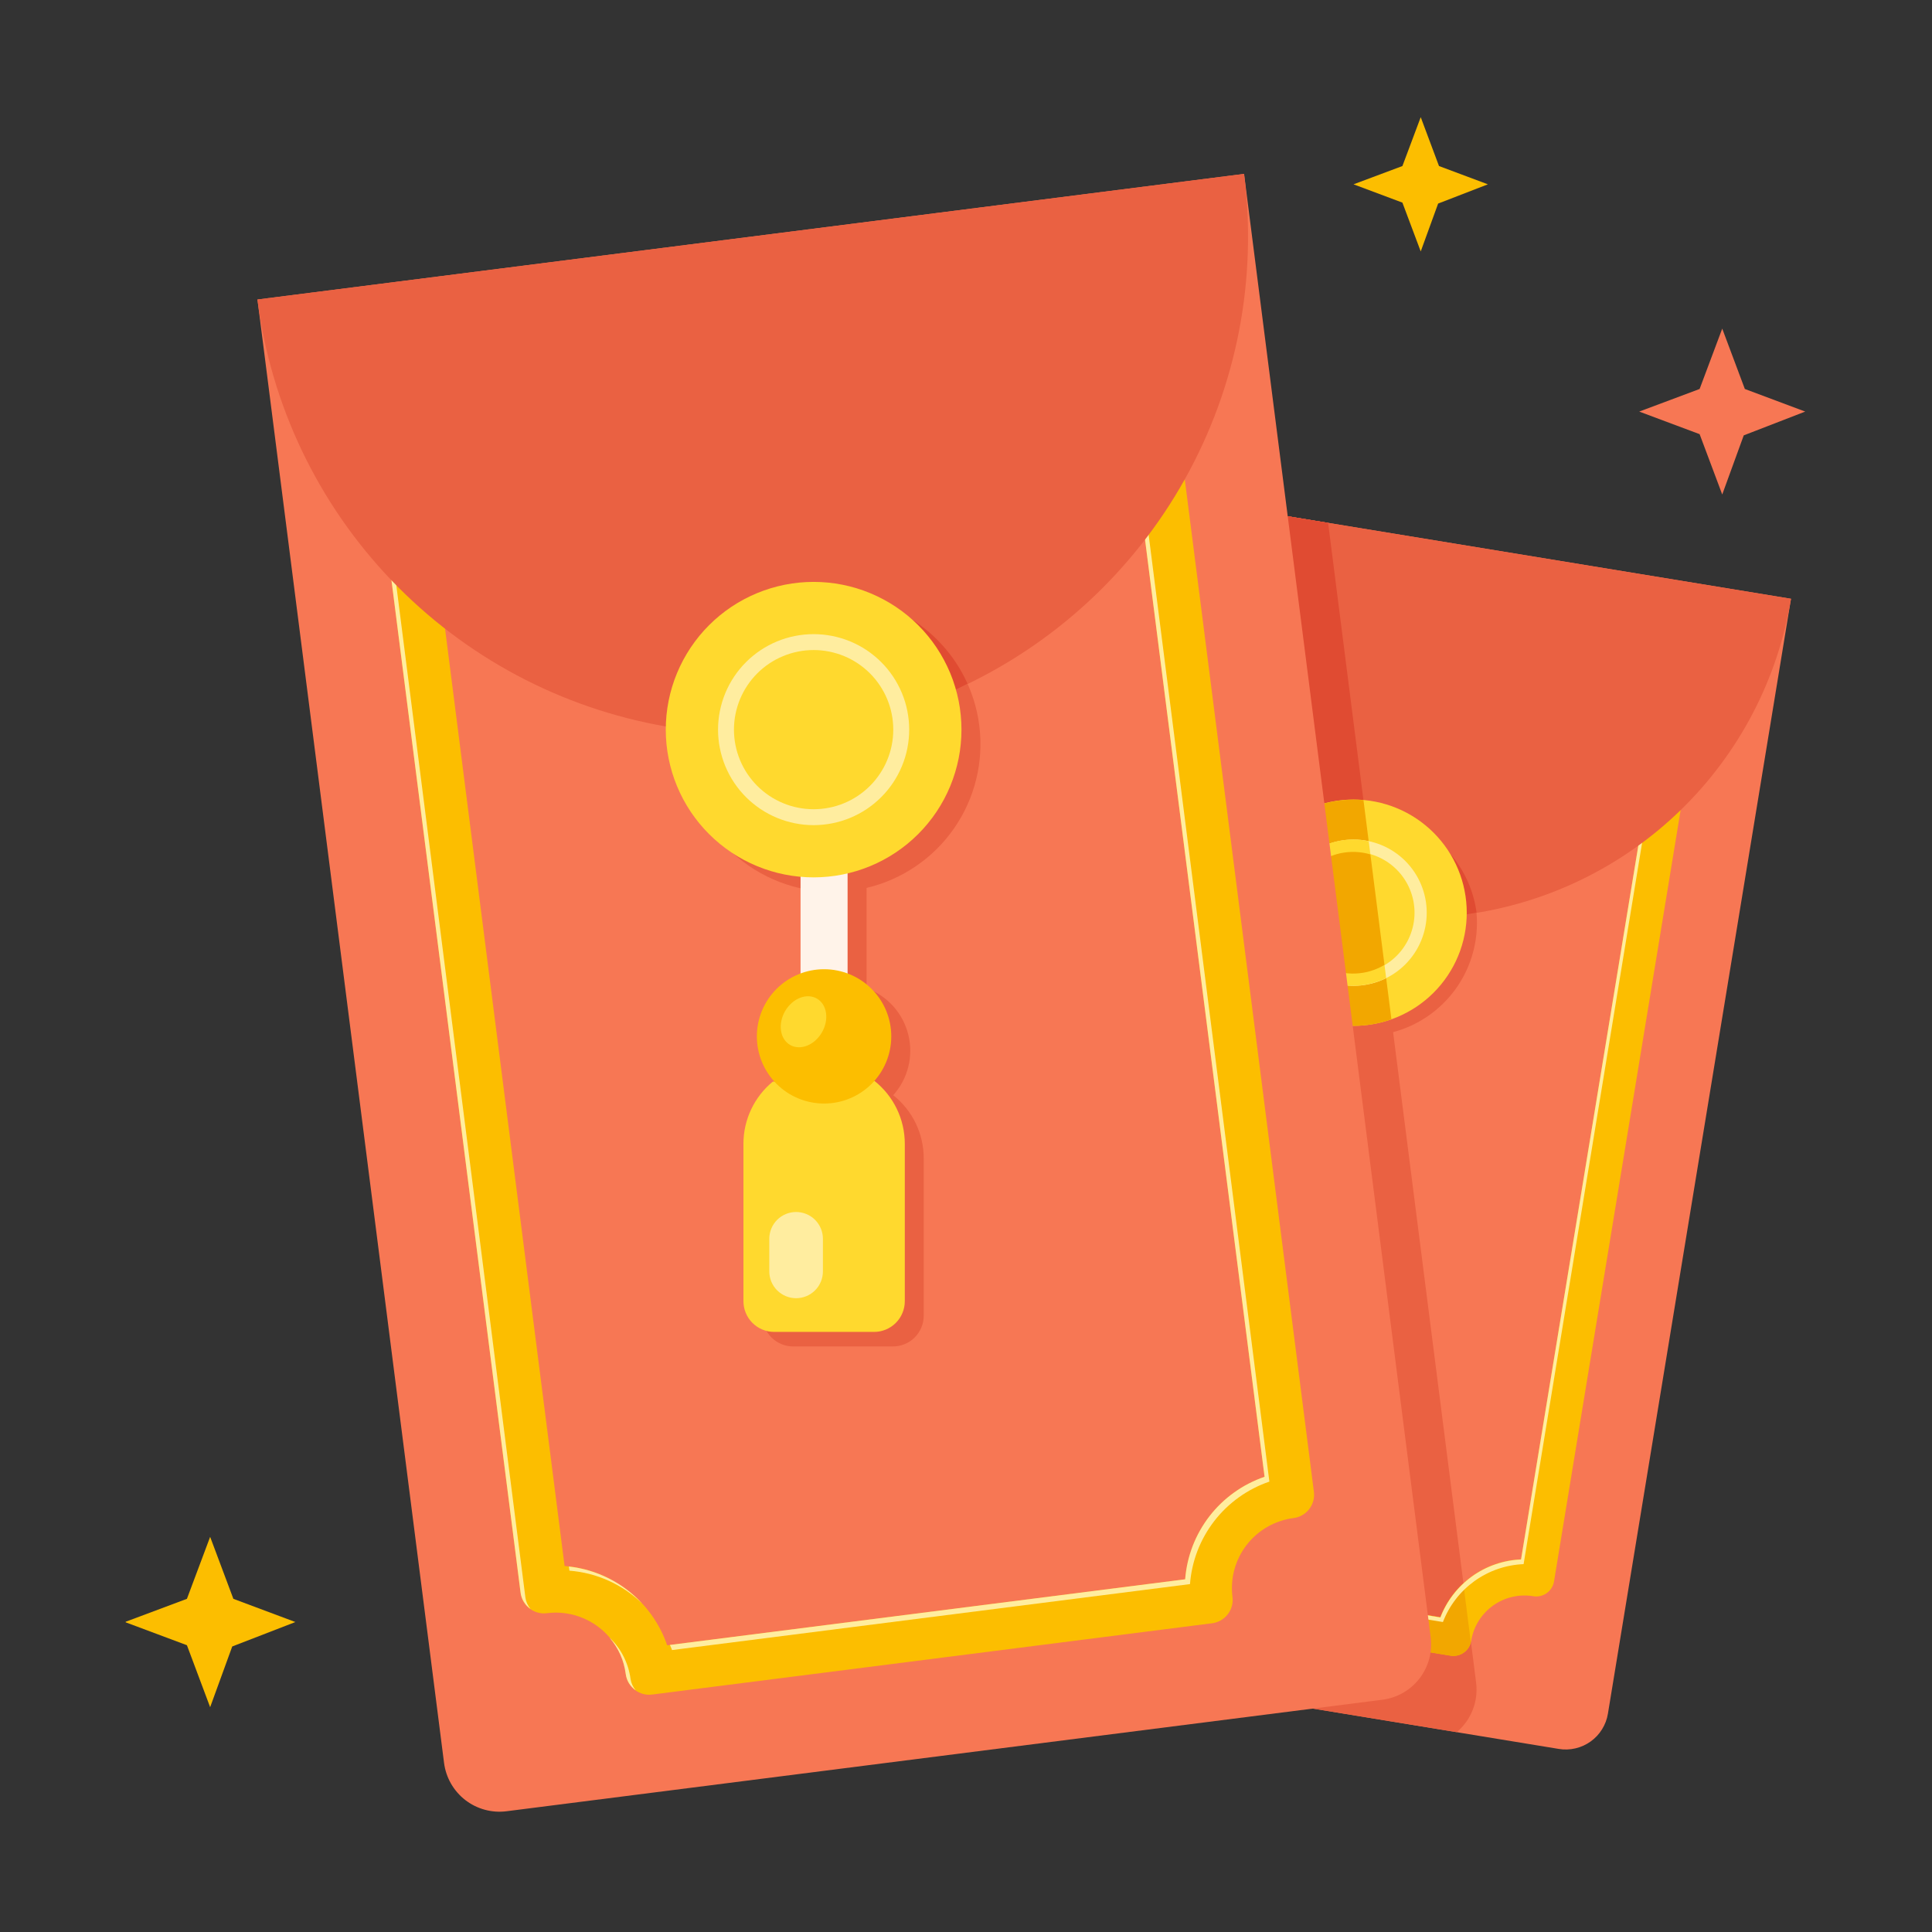 <svg xmlns="http://www.w3.org/2000/svg" xmlns:xlink="http://www.w3.org/1999/xlink" width="500" zoomAndPan="magnify" viewBox="0 0 375 375" height="500" preserveAspectRatio="xMidYMid meet" version="1.0"><rect x="0" y="0" width="375" height="375" fill="#333333" stroke="none"/><defs><clipPath id="3e4a08a43e"><path d="M 262 22.398 L 289 22.398 L 289 49 L 262 49 Z M 262 22.398 " clip-rule="nonzero"/></clipPath><clipPath id="bc7ec97d4b"><path d="M 24.395 298 L 58 298 L 58 332 L 24.395 332 Z M 24.395 298 " clip-rule="nonzero"/></clipPath><clipPath id="92f734cf1e"><path d="M 318 63 L 350.645 63 L 350.645 96 L 318 96 Z M 318 63 " clip-rule="nonzero"/></clipPath></defs><path fill="#f77754" d="M 312.098 332.617 L 347.633 116.219 L 201.738 92.301 L 166.207 308.699 C 166.117 309.238 166.082 309.777 166.102 310.324 C 166.121 310.867 166.191 311.406 166.316 311.938 C 166.441 312.465 166.617 312.98 166.84 313.477 C 167.066 313.973 167.34 314.441 167.656 314.887 C 167.977 315.328 168.336 315.734 168.734 316.105 C 169.133 316.48 169.562 316.809 170.027 317.098 C 170.492 317.383 170.977 317.621 171.488 317.812 C 172 318.004 172.523 318.145 173.062 318.234 L 302.562 339.465 C 303.102 339.555 303.641 339.59 304.188 339.57 C 304.73 339.551 305.27 339.48 305.801 339.355 C 306.332 339.23 306.844 339.055 307.344 338.832 C 307.84 338.605 308.309 338.332 308.75 338.016 C 309.195 337.695 309.602 337.34 309.973 336.941 C 310.348 336.543 310.676 336.109 310.961 335.648 C 311.25 335.184 311.488 334.699 311.68 334.188 C 311.871 333.676 312.012 333.152 312.098 332.617 Z M 312.098 332.617 " fill-opacity="1" fill-rule="nonzero"/><path fill="#ea6142" d="M 166.207 308.695 C 166.117 309.234 166.082 309.773 166.102 310.32 C 166.121 310.863 166.191 311.402 166.316 311.934 C 166.441 312.461 166.617 312.977 166.84 313.473 C 167.066 313.969 167.34 314.438 167.656 314.879 C 167.977 315.324 168.336 315.73 168.734 316.102 C 169.133 316.477 169.562 316.805 170.027 317.094 C 170.488 317.379 170.977 317.617 171.488 317.809 C 172 318 172.523 318.141 173.062 318.23 L 282.754 336.211 C 283.441 335.629 284.051 334.973 284.578 334.238 C 285.102 333.504 285.531 332.715 285.859 331.875 C 286.188 331.035 286.406 330.168 286.516 329.273 C 286.625 328.375 286.625 327.48 286.512 326.586 L 257.785 101.488 L 201.73 92.301 Z M 166.207 308.695 " fill-opacity="1" fill-rule="nonzero"/><path fill="#ea6142" d="M 286.676 179.129 C 286.676 179.852 286.641 180.566 286.57 181.281 C 286.5 182 286.395 182.711 286.254 183.414 C 286.113 184.121 285.938 184.816 285.73 185.504 C 285.52 186.195 285.277 186.871 285.004 187.535 C 284.727 188.199 284.422 188.848 284.082 189.484 C 283.742 190.117 283.371 190.734 282.973 191.332 C 282.574 191.93 282.145 192.508 281.688 193.062 C 281.23 193.617 280.75 194.152 280.238 194.66 C 279.73 195.168 279.199 195.652 278.641 196.105 C 278.086 196.562 277.508 196.992 276.91 197.391 C 276.309 197.789 275.695 198.16 275.059 198.5 C 274.426 198.84 273.773 199.145 273.109 199.422 C 272.445 199.695 271.766 199.938 271.078 200.148 C 270.391 200.355 269.691 200.531 268.984 200.672 C 268.281 200.812 267.57 200.918 266.852 200.988 C 266.137 201.059 265.418 201.094 264.699 201.094 C 263.977 201.094 263.262 201.059 262.543 200.988 C 261.828 200.918 261.117 200.812 260.41 200.672 C 259.703 200.531 259.008 200.355 258.316 200.148 C 257.629 199.938 256.953 199.695 256.289 199.422 C 255.621 199.145 254.973 198.84 254.336 198.5 C 253.703 198.16 253.086 197.789 252.488 197.391 C 251.891 196.992 251.312 196.562 250.754 196.105 C 250.199 195.652 249.668 195.168 249.156 194.66 C 248.648 194.152 248.164 193.617 247.707 193.062 C 247.254 192.508 246.824 191.93 246.422 191.332 C 246.023 190.734 245.652 190.117 245.316 189.484 C 244.977 188.848 244.668 188.199 244.395 187.535 C 244.117 186.871 243.875 186.195 243.668 185.504 C 243.457 184.816 243.281 184.121 243.141 183.414 C 243 182.711 242.895 182 242.824 181.281 C 242.754 180.566 242.719 179.852 242.719 179.129 C 242.719 178.41 242.754 177.695 242.824 176.977 C 242.895 176.262 243 175.551 243.141 174.848 C 243.281 174.141 243.457 173.445 243.668 172.754 C 243.875 172.066 244.117 171.391 244.395 170.727 C 244.668 170.062 244.977 169.41 245.316 168.777 C 245.652 168.145 246.023 167.527 246.422 166.93 C 246.824 166.332 247.254 165.754 247.707 165.199 C 248.164 164.641 248.648 164.109 249.156 163.602 C 249.668 163.094 250.199 162.609 250.754 162.152 C 251.312 161.695 251.891 161.27 252.488 160.871 C 253.086 160.469 253.703 160.102 254.336 159.762 C 254.973 159.422 255.621 159.117 256.289 158.84 C 256.953 158.566 257.629 158.324 258.316 158.113 C 259.008 157.906 259.703 157.73 260.41 157.59 C 261.117 157.449 261.828 157.344 262.543 157.273 C 263.262 157.203 263.977 157.168 264.699 157.168 C 265.418 157.168 266.137 157.203 266.852 157.273 C 267.57 157.344 268.281 157.449 268.984 157.59 C 269.691 157.73 270.391 157.906 271.078 158.113 C 271.766 158.324 272.445 158.566 273.109 158.84 C 273.773 159.117 274.426 159.422 275.059 159.762 C 275.695 160.102 276.309 160.469 276.91 160.871 C 277.508 161.27 278.086 161.695 278.641 162.152 C 279.199 162.609 279.73 163.094 280.238 163.602 C 280.75 164.109 281.23 164.641 281.688 165.199 C 282.145 165.754 282.574 166.332 282.973 166.93 C 283.371 167.527 283.742 168.145 284.082 168.777 C 284.422 169.41 284.727 170.062 285.004 170.727 C 285.277 171.391 285.52 172.066 285.73 172.754 C 285.938 173.445 286.113 174.141 286.254 174.848 C 286.395 175.551 286.5 176.262 286.57 176.977 C 286.641 177.695 286.676 178.41 286.676 179.129 Z M 286.676 179.129 " fill-opacity="1" fill-rule="nonzero"/><path fill="#fcbe00" d="M 281.555 321.352 L 198.754 307.777 C 198.297 307.699 197.867 307.539 197.473 307.297 C 197.078 307.051 196.746 306.738 196.473 306.359 C 196.203 305.98 196.016 305.566 195.91 305.113 C 195.805 304.66 195.789 304.203 195.867 303.746 C 195.98 303.066 196.023 302.383 196 301.695 C 195.977 301.008 195.887 300.328 195.73 299.66 C 195.574 298.988 195.352 298.34 195.07 297.715 C 194.785 297.086 194.441 296.492 194.039 295.934 C 193.637 295.375 193.184 294.859 192.68 294.391 C 192.18 293.922 191.633 293.504 191.051 293.141 C 190.465 292.777 189.848 292.477 189.203 292.234 C 188.559 291.992 187.898 291.816 187.219 291.707 C 186.758 291.629 186.332 291.473 185.934 291.227 C 185.539 290.98 185.207 290.668 184.934 290.289 C 184.664 289.91 184.477 289.496 184.371 289.043 C 184.27 288.59 184.254 288.133 184.332 287.676 L 211.445 122.562 C 211.523 122.105 211.688 121.688 211.934 121.297 C 212.18 120.906 212.488 120.578 212.863 120.312 C 213.242 120.047 213.652 119.859 214.102 119.758 C 214.551 119.652 215.004 119.641 215.457 119.715 C 215.91 119.789 216.336 119.945 216.727 120.188 C 217.117 120.43 217.449 120.738 217.719 121.109 C 217.992 121.48 218.18 121.891 218.289 122.34 C 218.398 122.785 218.414 123.238 218.348 123.691 L 191.73 285.688 C 192.523 285.992 193.293 286.355 194.039 286.773 C 194.781 287.188 195.488 287.656 196.164 288.176 C 196.84 288.695 197.473 289.262 198.066 289.875 C 198.656 290.488 199.203 291.141 199.699 291.832 C 200.195 292.523 200.641 293.246 201.031 294.004 C 201.422 294.762 201.758 295.543 202.035 296.348 C 202.312 297.152 202.531 297.973 202.688 298.809 C 202.848 299.645 202.941 300.488 202.977 301.34 L 279.57 313.898 C 279.875 313.102 280.238 312.332 280.656 311.59 C 281.07 310.848 281.539 310.141 282.062 309.465 C 282.582 308.793 283.148 308.16 283.762 307.566 C 284.375 306.977 285.027 306.434 285.719 305.934 C 286.41 305.438 287.137 304.996 287.891 304.605 C 288.648 304.215 289.43 303.879 290.238 303.602 C 291.043 303.324 291.863 303.109 292.699 302.949 C 293.539 302.793 294.383 302.695 295.234 302.664 L 321.852 140.641 C 321.93 140.188 322.094 139.766 322.34 139.379 C 322.582 138.988 322.895 138.66 323.27 138.395 C 323.645 138.129 324.059 137.941 324.508 137.84 C 324.957 137.734 325.406 137.719 325.863 137.797 C 326.316 137.871 326.738 138.027 327.133 138.27 C 327.523 138.512 327.855 138.82 328.125 139.191 C 328.395 139.562 328.586 139.973 328.691 140.422 C 328.801 140.867 328.82 141.32 328.75 141.773 L 301.637 306.941 C 301.562 307.402 301.402 307.828 301.156 308.223 C 300.91 308.617 300.602 308.949 300.223 309.219 C 299.844 309.492 299.426 309.68 298.973 309.781 C 298.52 309.887 298.062 309.902 297.605 309.824 C 296.926 309.711 296.242 309.668 295.555 309.691 C 294.863 309.711 294.184 309.805 293.516 309.961 C 292.844 310.117 292.195 310.336 291.566 310.621 C 290.941 310.906 290.348 311.25 289.785 311.652 C 289.227 312.055 288.711 312.504 288.242 313.008 C 287.773 313.512 287.355 314.055 286.992 314.641 C 286.629 315.227 286.328 315.84 286.086 316.484 C 285.844 317.129 285.668 317.793 285.555 318.473 C 285.48 318.926 285.32 319.352 285.078 319.742 C 284.836 320.137 284.523 320.465 284.148 320.734 C 283.777 321.008 283.363 321.195 282.914 321.301 C 282.465 321.406 282.012 321.426 281.555 321.352 Z M 281.555 321.352 " fill-opacity="1" fill-rule="nonzero"/><path fill="#f2a700" d="M 279.582 313.945 L 202.988 301.391 C 202.953 300.539 202.859 299.695 202.699 298.859 C 202.543 298.023 202.324 297.199 202.051 296.395 C 201.773 295.59 201.438 294.812 201.047 294.055 C 200.656 293.297 200.211 292.574 199.715 291.883 C 199.219 291.191 198.676 290.539 198.082 289.926 C 197.492 289.312 196.859 288.746 196.184 288.227 C 195.512 287.707 194.801 287.238 194.059 286.82 C 193.316 286.402 192.551 286.043 191.754 285.738 L 218.371 123.742 C 218.441 123.285 218.422 122.836 218.312 122.387 C 218.203 121.941 218.016 121.531 217.746 121.156 C 217.477 120.785 217.145 120.477 216.75 120.234 C 216.359 119.992 215.938 119.836 215.48 119.762 C 215.027 119.688 214.574 119.699 214.125 119.805 C 213.676 119.91 213.266 120.094 212.891 120.359 C 212.512 120.629 212.203 120.957 211.957 121.344 C 211.711 121.734 211.551 122.156 211.469 122.609 L 184.332 287.707 C 184.254 288.168 184.27 288.621 184.371 289.074 C 184.477 289.527 184.664 289.945 184.934 290.324 C 185.207 290.699 185.539 291.012 185.934 291.258 C 186.332 291.504 186.758 291.664 187.219 291.738 C 187.898 291.848 188.559 292.023 189.203 292.266 C 189.848 292.508 190.465 292.812 191.051 293.176 C 191.633 293.535 192.18 293.953 192.684 294.422 C 193.184 294.895 193.637 295.406 194.039 295.969 C 194.441 296.527 194.785 297.117 195.07 297.746 C 195.352 298.371 195.574 299.02 195.73 299.691 C 195.887 300.359 195.977 301.039 196 301.727 C 196.023 302.414 195.98 303.098 195.867 303.777 C 195.789 304.238 195.805 304.691 195.91 305.145 C 196.016 305.598 196.203 306.016 196.473 306.391 C 196.746 306.77 197.078 307.082 197.473 307.328 C 197.867 307.574 198.297 307.734 198.754 307.809 L 281.555 321.383 C 281.988 321.453 282.422 321.441 282.852 321.344 C 283.281 321.25 283.68 321.078 284.043 320.832 C 284.406 320.586 284.715 320.281 284.965 319.922 C 285.211 319.559 285.387 319.16 285.484 318.734 L 284.043 307.422 C 282.047 309.25 280.562 311.422 279.582 313.945 Z M 279.582 313.945 " fill-opacity="1" fill-rule="nonzero"/><path fill="#ffed9f" d="M 279.582 313.945 L 203.363 301.453 C 203.387 301.727 203.445 301.996 203.457 302.258 L 280.07 314.836 C 280.375 314.039 280.738 313.273 281.152 312.531 C 281.57 311.789 282.039 311.078 282.559 310.406 C 283.078 309.73 283.645 309.098 284.258 308.504 C 284.871 307.914 285.523 307.371 286.215 306.871 C 286.91 306.375 287.633 305.934 288.391 305.543 C 289.145 305.148 289.926 304.816 290.734 304.539 C 291.539 304.262 292.359 304.043 293.199 303.887 C 294.035 303.727 294.879 303.633 295.73 303.598 L 322.348 141.582 C 322.449 140.895 322.73 140.297 323.195 139.781 C 323.656 139.266 324.227 138.918 324.895 138.742 C 325.566 138.57 326.23 138.594 326.887 138.816 C 327.543 139.039 328.082 139.422 328.508 139.969 C 328.293 139.402 327.953 138.922 327.484 138.535 C 327.016 138.145 326.48 137.898 325.883 137.793 C 325.426 137.715 324.969 137.73 324.516 137.832 C 324.062 137.938 323.645 138.125 323.266 138.395 C 322.891 138.668 322.578 139 322.332 139.395 C 322.086 139.789 321.926 140.215 321.852 140.676 L 295.234 302.695 C 294.383 302.73 293.539 302.828 292.703 302.984 C 291.863 303.145 291.043 303.363 290.238 303.641 C 289.434 303.918 288.652 304.254 287.895 304.645 C 287.137 305.035 286.414 305.48 285.723 305.977 C 285.031 306.477 284.379 307.02 283.766 307.613 C 283.152 308.203 282.59 308.836 282.07 309.512 C 281.547 310.188 281.082 310.895 280.664 311.637 C 280.246 312.383 279.887 313.148 279.582 313.945 Z M 279.582 313.945 " fill-opacity="1" fill-rule="nonzero"/><path fill="#ffed9f" d="M 192.223 286.629 C 194.121 287.359 195.844 288.391 197.383 289.727 C 198.922 291.059 200.191 292.613 201.188 294.391 C 200.258 292.508 199.031 290.844 197.504 289.402 C 195.977 287.965 194.246 286.832 192.312 286.016 Z M 192.223 286.629 " fill-opacity="1" fill-rule="nonzero"/><path fill="#ffed9f" d="M 196.352 304.648 C 196.539 303.477 196.523 302.309 196.309 301.145 C 196.094 299.977 195.691 298.879 195.102 297.852 C 195.945 299.746 196.203 301.715 195.867 303.762 C 195.707 304.781 195.953 305.688 196.609 306.488 C 196.348 305.898 196.262 305.285 196.352 304.648 Z M 196.352 304.648 " fill-opacity="1" fill-rule="nonzero"/><path fill="#ffed9f" d="M 184.812 288.598 L 211.918 123.484 C 212.02 122.797 212.301 122.199 212.766 121.684 C 213.23 121.168 213.797 120.82 214.465 120.645 C 215.137 120.473 215.801 120.496 216.457 120.719 C 217.113 120.941 217.656 121.324 218.078 121.871 C 217.863 121.305 217.523 120.824 217.055 120.438 C 216.586 120.047 216.055 119.801 215.453 119.695 C 214.996 119.617 214.539 119.629 214.086 119.734 C 213.633 119.84 213.215 120.027 212.836 120.297 C 212.457 120.566 212.148 120.902 211.902 121.297 C 211.656 121.691 211.496 122.117 211.422 122.578 L 184.332 287.707 C 184.168 288.727 184.414 289.637 185.07 290.434 C 184.812 289.844 184.727 289.234 184.812 288.598 Z M 184.812 288.598 " fill-opacity="1" fill-rule="nonzero"/><path fill="#ea6142" d="M 347.633 116.223 C 347.316 118.156 346.922 120.074 346.449 121.977 C 345.98 123.879 345.438 125.758 344.816 127.617 C 344.195 129.477 343.504 131.309 342.738 133.113 C 341.973 134.918 341.137 136.688 340.23 138.426 C 339.324 140.16 338.352 141.859 337.309 143.52 C 336.266 145.18 335.16 146.797 333.988 148.367 C 332.82 149.941 331.59 151.465 330.297 152.938 C 329.004 154.414 327.656 155.832 326.254 157.199 C 324.848 158.566 323.391 159.875 321.883 161.129 C 320.371 162.379 318.816 163.57 317.211 164.695 C 315.609 165.824 313.965 166.887 312.273 167.883 C 310.586 168.879 308.863 169.809 307.098 170.668 C 305.336 171.527 303.543 172.316 301.719 173.031 C 299.895 173.75 298.043 174.395 296.168 174.961 C 294.293 175.531 292.395 176.027 290.48 176.445 C 288.566 176.867 286.637 177.207 284.691 177.473 L 241.793 170.434 C 240.035 169.562 238.32 168.621 236.637 167.613 C 234.957 166.602 233.32 165.527 231.723 164.391 C 230.129 163.25 228.582 162.051 227.082 160.789 C 225.582 159.527 224.133 158.207 222.738 156.828 C 221.344 155.453 220.008 154.023 218.727 152.539 C 217.445 151.055 216.227 149.523 215.066 147.941 C 213.906 146.363 212.812 144.738 211.785 143.07 C 210.754 141.402 209.793 139.699 208.898 137.953 C 208.004 136.211 207.18 134.434 206.43 132.625 C 205.676 130.816 204.996 128.98 204.391 127.117 C 203.785 125.254 203.254 123.367 202.797 121.465 C 202.34 119.559 201.961 117.637 201.656 115.703 C 201.352 113.766 201.125 111.82 200.977 109.867 C 200.828 107.914 200.758 105.957 200.766 104 C 200.773 102.039 200.855 100.082 201.02 98.129 C 201.184 96.18 201.422 94.234 201.738 92.301 Z M 347.633 116.223 " fill-opacity="1" fill-rule="nonzero"/><path fill="#e04b32" d="M 241.793 170.434 L 267.105 174.586 L 257.785 101.488 L 201.73 92.301 C 201.414 94.234 201.172 96.18 201.012 98.129 C 200.848 100.082 200.766 102.039 200.758 104 C 200.75 105.957 200.82 107.914 200.969 109.867 C 201.121 111.82 201.344 113.766 201.648 115.703 C 201.953 117.637 202.332 119.559 202.789 121.465 C 203.246 123.371 203.777 125.254 204.383 127.117 C 204.992 128.98 205.672 130.816 206.422 132.625 C 207.176 134.434 208 136.211 208.895 137.957 C 209.789 139.699 210.75 141.406 211.781 143.074 C 212.809 144.738 213.902 146.363 215.062 147.945 C 216.223 149.523 217.441 151.055 218.723 152.539 C 220.004 154.023 221.344 155.453 222.738 156.832 C 224.133 158.207 225.578 159.527 227.078 160.789 C 228.578 162.051 230.125 163.25 231.723 164.391 C 233.316 165.531 234.957 166.605 236.637 167.613 C 238.316 168.621 240.035 169.562 241.793 170.434 Z M 241.793 170.434 " fill-opacity="1" fill-rule="nonzero"/><path fill="#e04b32" d="M 268.375 158.352 C 267.195 158.16 266.004 158.062 264.805 158.066 C 263.605 158.066 262.418 158.164 261.234 158.363 C 260.055 158.559 258.895 158.848 257.762 159.234 C 256.625 159.617 255.531 160.094 254.473 160.66 C 253.418 161.223 252.414 161.871 251.461 162.598 C 250.512 163.328 249.625 164.129 248.809 165 C 247.988 165.875 247.242 166.809 246.578 167.805 C 245.91 168.797 245.328 169.84 244.832 170.93 L 284.699 177.465 C 285.344 177.383 285.969 177.238 286.602 177.133 C 286.445 175.973 286.199 174.832 285.863 173.711 C 285.527 172.59 285.105 171.504 284.594 170.449 C 284.082 169.398 283.492 168.391 282.82 167.434 C 282.148 166.473 281.406 165.574 280.59 164.734 C 279.777 163.895 278.898 163.125 277.961 162.426 C 277.023 161.727 276.035 161.105 274.996 160.562 C 273.961 160.02 272.887 159.562 271.773 159.195 C 270.664 158.824 269.531 158.543 268.375 158.352 Z M 268.375 158.352 " fill-opacity="1" fill-rule="nonzero"/><path fill="#ffd92e" d="M 284.695 177.152 C 284.695 177.871 284.66 178.59 284.59 179.305 C 284.52 180.02 284.414 180.73 284.273 181.438 C 284.133 182.141 283.961 182.84 283.75 183.527 C 283.543 184.215 283.301 184.891 283.023 185.555 C 282.75 186.223 282.441 186.871 282.102 187.504 C 281.762 188.141 281.395 188.754 280.992 189.352 C 280.594 189.953 280.164 190.527 279.707 191.086 C 279.25 191.641 278.77 192.172 278.258 192.68 C 277.75 193.191 277.219 193.672 276.66 194.129 C 276.105 194.586 275.527 195.012 274.93 195.414 C 274.332 195.812 273.715 196.18 273.078 196.52 C 272.445 196.859 271.793 197.168 271.129 197.441 C 270.465 197.719 269.785 197.961 269.098 198.168 C 268.41 198.379 267.711 198.551 267.008 198.691 C 266.301 198.832 265.59 198.938 264.871 199.008 C 264.156 199.078 263.438 199.113 262.719 199.113 C 262 199.113 261.281 199.078 260.562 199.008 C 259.848 198.938 259.137 198.832 258.43 198.691 C 257.723 198.551 257.027 198.379 256.34 198.168 C 255.648 197.961 254.973 197.719 254.309 197.441 C 253.641 197.168 252.992 196.859 252.359 196.52 C 251.723 196.18 251.105 195.812 250.508 195.414 C 249.91 195.012 249.332 194.586 248.773 194.129 C 248.219 193.672 247.688 193.191 247.176 192.68 C 246.668 192.172 246.184 191.641 245.73 191.086 C 245.273 190.527 244.844 189.953 244.445 189.352 C 244.043 188.754 243.676 188.141 243.336 187.504 C 242.996 186.871 242.688 186.223 242.414 185.555 C 242.137 184.891 241.895 184.215 241.688 183.527 C 241.477 182.84 241.301 182.141 241.16 181.438 C 241.023 180.73 240.918 180.02 240.844 179.305 C 240.773 178.59 240.738 177.871 240.738 177.152 C 240.738 176.434 240.773 175.715 240.844 175 C 240.918 174.285 241.023 173.574 241.16 172.867 C 241.301 172.16 241.477 171.465 241.688 170.777 C 241.895 170.09 242.137 169.41 242.414 168.746 C 242.688 168.082 242.996 167.434 243.336 166.801 C 243.676 166.164 244.043 165.547 244.445 164.949 C 244.844 164.352 245.273 163.773 245.73 163.219 C 246.184 162.664 246.668 162.129 247.176 161.621 C 247.688 161.113 248.219 160.633 248.773 160.176 C 249.332 159.719 249.91 159.289 250.508 158.891 C 251.105 158.492 251.723 158.121 252.359 157.781 C 252.992 157.445 253.641 157.137 254.309 156.863 C 254.973 156.586 255.648 156.344 256.34 156.137 C 257.027 155.926 257.723 155.754 258.43 155.613 C 259.137 155.473 259.848 155.367 260.562 155.297 C 261.281 155.227 262 155.191 262.719 155.191 C 263.438 155.191 264.156 155.227 264.871 155.297 C 265.59 155.367 266.301 155.473 267.008 155.613 C 267.711 155.754 268.41 155.926 269.098 156.137 C 269.785 156.344 270.465 156.586 271.129 156.863 C 271.793 157.137 272.445 157.445 273.078 157.781 C 273.715 158.121 274.332 158.492 274.93 158.891 C 275.527 159.289 276.105 159.719 276.66 160.176 C 277.219 160.633 277.75 161.113 278.258 161.621 C 278.77 162.129 279.25 162.664 279.707 163.219 C 280.164 163.773 280.594 164.352 280.992 164.949 C 281.395 165.547 281.762 166.164 282.102 166.801 C 282.441 167.434 282.75 168.082 283.023 168.746 C 283.301 169.41 283.543 170.09 283.75 170.777 C 283.961 171.465 284.133 172.16 284.273 172.867 C 284.414 173.574 284.52 174.285 284.59 175 C 284.66 175.715 284.695 176.434 284.695 177.152 Z M 284.695 177.152 " fill-opacity="1" fill-rule="nonzero"/><path fill="#f2a700" d="M 264.645 155.297 C 263.832 155.227 263.016 155.199 262.195 155.219 C 261.379 155.238 260.566 155.305 259.754 155.414 C 258.945 155.523 258.141 155.68 257.348 155.879 C 256.555 156.078 255.777 156.32 255.008 156.609 C 254.242 156.895 253.496 157.223 252.766 157.594 C 252.035 157.965 251.332 158.371 250.648 158.82 C 249.965 159.27 249.309 159.758 248.68 160.277 C 248.047 160.801 247.449 161.355 246.883 161.945 C 246.316 162.535 245.785 163.152 245.285 163.801 C 244.789 164.449 244.328 165.125 243.906 165.824 C 243.48 166.523 243.102 167.246 242.758 167.988 C 242.418 168.73 242.117 169.492 241.859 170.266 C 241.602 171.043 241.391 171.832 241.219 172.629 C 241.051 173.43 240.93 174.238 240.848 175.051 C 240.77 175.863 240.738 176.68 240.75 177.496 C 240.762 178.312 240.82 179.129 240.922 179.938 C 241.027 180.75 241.176 181.551 241.367 182.348 C 241.562 183.141 241.797 183.922 242.078 184.691 C 242.359 185.457 242.684 186.207 243.047 186.941 C 243.41 187.672 243.816 188.383 244.258 189.066 C 244.703 189.754 245.184 190.414 245.699 191.047 C 246.219 191.68 246.77 192.281 247.352 192.855 C 247.938 193.426 248.555 193.965 249.199 194.465 C 249.844 194.969 250.512 195.434 251.211 195.863 C 251.906 196.293 252.625 196.68 253.367 197.027 C 254.105 197.375 254.863 197.68 255.637 197.945 C 256.414 198.207 257.199 198.426 258 198.602 C 258.797 198.777 259.605 198.906 260.418 198.992 C 261.23 199.078 262.047 199.117 262.863 199.113 C 263.684 199.105 264.496 199.055 265.309 198.961 C 266.121 198.863 266.926 198.723 267.723 198.535 C 268.52 198.348 269.305 198.117 270.074 197.844 Z M 264.645 155.297 " fill-opacity="1" fill-rule="nonzero"/><path fill="#ffed9f" d="M 276.926 177.152 C 276.926 178.082 276.836 179.008 276.652 179.922 C 276.469 180.836 276.199 181.723 275.844 182.586 C 275.488 183.445 275.051 184.266 274.531 185.039 C 274.012 185.812 273.426 186.531 272.766 187.191 C 272.105 187.848 271.387 188.438 270.609 188.957 C 269.836 189.473 269.016 189.91 268.156 190.27 C 267.293 190.625 266.406 190.895 265.488 191.074 C 264.574 191.258 263.652 191.348 262.719 191.348 C 261.785 191.348 260.863 191.258 259.945 191.074 C 259.031 190.895 258.145 190.625 257.281 190.27 C 256.418 189.91 255.602 189.473 254.824 188.957 C 254.051 188.438 253.332 187.848 252.672 187.191 C 252.012 186.531 251.422 185.812 250.906 185.039 C 250.387 184.266 249.949 183.445 249.594 182.586 C 249.234 181.723 248.965 180.836 248.785 179.922 C 248.602 179.008 248.512 178.082 248.512 177.152 C 248.512 176.219 248.602 175.297 248.785 174.383 C 248.965 173.469 249.234 172.582 249.594 171.719 C 249.949 170.859 250.387 170.039 250.906 169.266 C 251.422 168.488 252.012 167.773 252.672 167.113 C 253.332 166.453 254.051 165.867 254.824 165.348 C 255.602 164.828 256.418 164.391 257.281 164.035 C 258.145 163.68 259.031 163.41 259.945 163.227 C 260.863 163.047 261.785 162.953 262.719 162.953 C 263.652 162.953 264.574 163.047 265.488 163.227 C 266.406 163.41 267.293 163.68 268.156 164.035 C 269.016 164.391 269.836 164.828 270.613 165.348 C 271.387 165.867 272.105 166.453 272.766 167.113 C 273.426 167.773 274.012 168.488 274.531 169.266 C 275.051 170.039 275.488 170.859 275.844 171.719 C 276.199 172.582 276.469 173.469 276.652 174.383 C 276.836 175.297 276.926 176.219 276.926 177.152 Z M 276.926 177.152 " fill-opacity="1" fill-rule="nonzero"/><path fill="#ffd92e" d="M 269.051 189.82 L 265.672 163.32 C 265.449 163.273 265.246 163.18 265.016 163.145 C 264.465 163.051 263.91 162.992 263.352 162.965 C 262.793 162.938 262.234 162.941 261.676 162.98 C 261.117 163.02 260.562 163.09 260.016 163.195 C 259.465 163.297 258.922 163.434 258.391 163.602 C 257.855 163.77 257.336 163.969 256.824 164.199 C 256.312 164.426 255.82 164.688 255.34 164.973 C 254.859 165.262 254.398 165.578 253.957 165.918 C 253.516 166.262 253.094 166.629 252.695 167.02 C 252.297 167.41 251.922 167.824 251.57 168.262 C 251.223 168.699 250.898 169.152 250.602 169.629 C 250.305 170.102 250.039 170.59 249.801 171.098 C 249.562 171.602 249.355 172.121 249.18 172.652 C 249 173.18 248.855 173.719 248.742 174.266 C 248.629 174.816 248.547 175.367 248.5 175.922 C 248.453 176.48 248.438 177.039 248.457 177.598 C 248.473 178.156 248.523 178.711 248.605 179.266 C 248.691 179.816 248.805 180.363 248.953 180.902 C 249.102 181.441 249.281 181.969 249.492 182.488 C 249.703 183.004 249.945 183.508 250.215 184 C 250.484 184.488 250.781 184.961 251.109 185.414 C 251.434 185.867 251.785 186.301 252.16 186.715 C 252.539 187.129 252.938 187.516 253.363 187.883 C 253.785 188.246 254.23 188.586 254.691 188.902 C 255.156 189.215 255.637 189.5 256.133 189.754 C 256.629 190.012 257.141 190.238 257.664 190.434 C 258.188 190.633 258.719 190.797 259.262 190.93 C 259.809 191.062 260.355 191.164 260.91 191.234 C 261.465 191.301 262.023 191.336 262.582 191.34 C 263.141 191.344 263.699 191.312 264.258 191.25 C 264.812 191.188 265.363 191.09 265.906 190.965 C 266.449 190.836 266.984 190.676 267.512 190.484 C 268.039 190.293 268.551 190.074 269.051 189.82 Z M 269.051 189.82 " fill-opacity="1" fill-rule="nonzero"/><path fill="#ffd92e" d="M 274.559 177.152 C 274.559 177.93 274.484 178.699 274.332 179.461 C 274.18 180.223 273.953 180.961 273.656 181.68 C 273.359 182.398 272.996 183.078 272.562 183.727 C 272.133 184.371 271.641 184.969 271.09 185.52 C 270.539 186.066 269.941 186.559 269.297 186.988 C 268.648 187.422 267.969 187.785 267.25 188.082 C 266.531 188.379 265.789 188.605 265.027 188.754 C 264.266 188.906 263.496 188.984 262.719 188.984 C 261.941 188.984 261.172 188.906 260.41 188.754 C 259.645 188.605 258.906 188.379 258.188 188.082 C 257.469 187.785 256.785 187.422 256.141 186.988 C 255.492 186.559 254.895 186.066 254.348 185.52 C 253.797 184.969 253.305 184.371 252.875 183.727 C 252.441 183.078 252.078 182.398 251.777 181.68 C 251.48 180.961 251.258 180.223 251.105 179.461 C 250.953 178.699 250.879 177.93 250.879 177.152 C 250.879 176.375 250.953 175.605 251.105 174.844 C 251.258 174.082 251.48 173.344 251.777 172.625 C 252.078 171.906 252.441 171.223 252.875 170.578 C 253.305 169.934 253.797 169.336 254.348 168.785 C 254.895 168.238 255.492 167.746 256.141 167.312 C 256.785 166.883 257.469 166.52 258.188 166.223 C 258.906 165.922 259.645 165.699 260.41 165.547 C 261.172 165.395 261.941 165.32 262.719 165.32 C 263.496 165.32 264.266 165.395 265.027 165.547 C 265.789 165.699 266.531 165.922 267.25 166.223 C 267.969 166.52 268.648 166.883 269.297 167.312 C 269.941 167.746 270.539 168.238 271.09 168.785 C 271.641 169.336 272.133 169.934 272.562 170.578 C 272.996 171.223 273.359 171.906 273.656 172.625 C 273.953 173.34 274.18 174.082 274.332 174.844 C 274.484 175.605 274.559 176.375 274.559 177.152 Z M 274.559 177.152 " fill-opacity="1" fill-rule="nonzero"/><path fill="#f2a700" d="M 268.727 187.285 L 265.992 165.84 C 265.523 165.703 265.047 165.594 264.566 165.512 C 264.082 165.434 263.598 165.383 263.105 165.363 C 262.617 165.344 262.129 165.355 261.641 165.398 C 261.156 165.438 260.672 165.512 260.191 165.609 C 259.715 165.711 259.242 165.844 258.781 166.004 C 258.32 166.164 257.867 166.352 257.43 166.566 C 256.988 166.781 256.566 167.023 256.156 167.293 C 255.746 167.559 255.355 167.852 254.984 168.168 C 254.609 168.484 254.258 168.824 253.93 169.184 C 253.598 169.547 253.293 169.926 253.008 170.324 C 252.727 170.723 252.469 171.137 252.234 171.566 C 252.004 172 251.801 172.441 251.621 172.898 C 251.445 173.352 251.297 173.82 251.18 174.293 C 251.059 174.766 250.973 175.246 250.91 175.73 C 250.852 176.219 250.824 176.703 250.824 177.195 C 250.824 177.684 250.859 178.168 250.918 178.656 C 250.98 179.141 251.074 179.617 251.195 180.094 C 251.316 180.566 251.465 181.031 251.645 181.484 C 251.824 181.941 252.031 182.383 252.266 182.812 C 252.5 183.242 252.758 183.656 253.043 184.051 C 253.332 184.449 253.641 184.828 253.973 185.184 C 254.305 185.543 254.656 185.883 255.031 186.195 C 255.406 186.512 255.797 186.801 256.211 187.066 C 256.621 187.332 257.047 187.574 257.484 187.785 C 257.926 188 258.379 188.184 258.84 188.344 C 259.305 188.5 259.777 188.629 260.254 188.727 C 260.734 188.824 261.219 188.895 261.707 188.934 C 262.191 188.973 262.68 188.98 263.172 188.957 C 263.66 188.938 264.145 188.883 264.625 188.801 C 265.109 188.719 265.586 188.609 266.055 188.465 C 266.523 188.324 266.98 188.156 267.426 187.957 C 267.875 187.758 268.309 187.535 268.727 187.281 Z M 268.727 187.285 " fill-opacity="1" fill-rule="nonzero"/><path fill="#f77754" d="M 277.695 317.797 L 241.473 33.75 L 49.969 58.133 L 86.191 342.188 C 86.281 342.891 86.441 343.582 86.668 344.258 C 86.895 344.93 87.184 345.578 87.535 346.195 C 87.891 346.812 88.301 347.391 88.77 347.926 C 89.234 348.465 89.75 348.949 90.312 349.387 C 90.879 349.82 91.477 350.195 92.113 350.516 C 92.754 350.832 93.414 351.082 94.102 351.27 C 94.789 351.457 95.488 351.574 96.199 351.625 C 96.906 351.672 97.617 351.652 98.324 351.562 L 268.312 329.918 C 269.02 329.828 269.707 329.672 270.383 329.445 C 271.059 329.219 271.707 328.93 272.324 328.578 C 272.941 328.223 273.52 327.812 274.059 327.344 C 274.594 326.879 275.082 326.363 275.516 325.801 C 275.953 325.238 276.328 324.637 276.645 324 C 276.965 323.363 277.215 322.703 277.402 322.016 C 277.59 321.328 277.707 320.633 277.758 319.922 C 277.805 319.211 277.785 318.504 277.695 317.797 Z M 277.695 317.797 " fill-opacity="1" fill-rule="nonzero"/><path fill="#ea6142" d="M 190.074 140.809 C 189.965 139.918 189.809 139.035 189.613 138.16 C 189.418 137.285 189.18 136.422 188.902 135.57 C 188.625 134.719 188.309 133.879 187.953 133.059 C 187.598 132.234 187.207 131.43 186.773 130.645 C 186.344 129.859 185.875 129.094 185.375 128.352 C 184.871 127.609 184.336 126.891 183.766 126.199 C 183.195 125.508 182.594 124.844 181.961 124.207 C 181.328 123.57 180.668 122.969 179.977 122.395 C 179.289 121.82 178.574 121.281 177.836 120.773 C 177.094 120.266 176.332 119.793 175.547 119.359 C 174.766 118.922 173.961 118.527 173.141 118.164 C 172.32 117.805 171.48 117.484 170.629 117.203 C 169.777 116.922 168.918 116.68 168.043 116.477 C 167.168 116.277 166.285 116.117 165.398 116 C 164.508 115.883 163.613 115.805 162.719 115.77 C 161.824 115.734 160.926 115.742 160.031 115.793 C 159.137 115.84 158.242 115.934 157.355 116.066 C 156.469 116.199 155.59 116.371 154.719 116.586 C 153.848 116.801 152.988 117.059 152.145 117.352 C 151.297 117.648 150.465 117.984 149.648 118.355 C 148.836 118.73 148.039 119.141 147.262 119.59 C 146.484 120.039 145.73 120.52 145 121.039 C 144.266 121.559 143.562 122.109 142.883 122.695 C 142.203 123.281 141.551 123.895 140.93 124.543 C 140.309 125.188 139.715 125.863 139.156 126.562 C 138.598 127.266 138.074 127.988 137.582 128.738 C 137.094 129.492 136.641 130.262 136.219 131.055 C 135.801 131.848 135.422 132.66 135.082 133.488 C 134.738 134.316 134.434 135.16 134.172 136.016 C 133.91 136.871 133.688 137.742 133.504 138.617 C 133.324 139.496 133.184 140.379 133.086 141.27 C 132.988 142.164 132.93 143.055 132.914 143.953 C 132.898 144.848 132.926 145.742 132.996 146.637 C 133.066 147.531 133.176 148.418 133.328 149.301 C 133.48 150.188 133.676 151.059 133.91 151.926 C 134.145 152.789 134.418 153.645 134.734 154.48 C 135.051 155.32 135.402 156.145 135.793 156.949 C 136.188 157.758 136.613 158.543 137.082 159.309 C 137.547 160.074 138.047 160.816 138.582 161.539 C 139.117 162.258 139.684 162.949 140.285 163.617 C 140.887 164.281 141.516 164.918 142.176 165.523 C 142.836 166.133 143.523 166.707 144.238 167.25 C 144.953 167.793 145.688 168.301 146.449 168.773 C 147.211 169.246 147.996 169.684 148.797 170.082 C 149.602 170.484 150.418 170.848 151.258 171.168 C 152.094 171.492 152.941 171.777 153.805 172.02 C 154.668 172.262 155.543 172.465 156.426 172.629 C 157.309 172.789 158.195 172.91 159.09 172.988 L 159.09 191.805 C 158.59 191.988 158.105 192.199 157.633 192.441 C 157.156 192.684 156.703 192.957 156.262 193.254 C 155.824 193.555 155.402 193.879 155.004 194.23 C 154.605 194.582 154.23 194.953 153.875 195.352 C 153.523 195.746 153.195 196.164 152.895 196.602 C 152.59 197.039 152.316 197.492 152.07 197.965 C 151.824 198.434 151.609 198.918 151.426 199.418 C 151.238 199.914 151.082 200.422 150.961 200.938 C 150.836 201.453 150.742 201.977 150.684 202.504 C 150.625 203.031 150.598 203.562 150.605 204.094 C 150.609 204.625 150.648 205.152 150.719 205.68 C 150.793 206.203 150.895 206.727 151.031 207.238 C 151.164 207.754 151.332 208.254 151.527 208.75 C 151.727 209.242 151.953 209.723 152.211 210.188 C 152.465 210.652 152.75 211.098 153.062 211.531 C 153.371 211.961 153.711 212.371 154.07 212.758 L 153.684 212.758 C 152.793 213.492 151.992 214.312 151.281 215.223 C 150.574 216.133 149.973 217.109 149.48 218.152 C 148.988 219.199 148.613 220.281 148.363 221.406 C 148.109 222.535 147.984 223.676 147.984 224.828 L 147.984 255.355 C 147.984 255.75 148.023 256.141 148.098 256.523 C 148.176 256.91 148.285 257.285 148.438 257.648 C 148.586 258.012 148.77 258.355 148.988 258.684 C 149.207 259.008 149.453 259.312 149.73 259.59 C 150.008 259.867 150.312 260.117 150.637 260.336 C 150.965 260.555 151.309 260.738 151.672 260.891 C 152.035 261.039 152.41 261.152 152.793 261.23 C 153.18 261.309 153.57 261.344 153.961 261.344 L 173.32 261.344 C 173.711 261.344 174.102 261.309 174.484 261.23 C 174.871 261.152 175.242 261.039 175.605 260.891 C 175.969 260.742 176.312 260.559 176.637 260.34 C 176.965 260.121 177.266 259.875 177.543 259.598 C 177.82 259.32 178.066 259.02 178.285 258.691 C 178.504 258.367 178.688 258.023 178.836 257.66 C 178.988 257.301 179.102 256.926 179.18 256.543 C 179.254 256.156 179.293 255.77 179.293 255.379 L 179.293 224.828 C 179.293 223.652 179.164 222.492 178.902 221.348 C 178.645 220.203 178.258 219.102 177.75 218.043 C 177.238 216.988 176.617 216 175.887 215.082 C 175.152 214.164 174.328 213.336 173.41 212.605 L 173.348 212.605 C 173.703 212.215 174.031 211.805 174.332 211.371 C 174.637 210.941 174.91 210.492 175.16 210.027 C 175.406 209.562 175.625 209.086 175.816 208.594 C 176.004 208.102 176.164 207.602 176.293 207.09 C 176.422 206.578 176.52 206.062 176.582 205.539 C 176.648 205.02 176.68 204.492 176.684 203.965 C 176.684 203.441 176.652 202.914 176.59 202.391 C 176.527 201.867 176.43 201.352 176.305 200.84 C 176.18 200.328 176.02 199.828 175.832 199.336 C 175.645 198.844 175.43 198.363 175.184 197.898 C 174.938 197.434 174.664 196.984 174.359 196.551 C 174.059 196.117 173.734 195.707 173.383 195.312 C 173.031 194.922 172.656 194.551 172.258 194.207 C 171.863 193.859 171.445 193.539 171.008 193.242 C 170.574 192.945 170.121 192.68 169.652 192.438 C 169.184 192.195 168.703 191.984 168.207 191.805 L 168.207 172.34 C 169.059 172.141 169.902 171.898 170.734 171.621 C 171.566 171.34 172.383 171.027 173.184 170.672 C 173.984 170.32 174.77 169.93 175.539 169.504 C 176.305 169.078 177.051 168.621 177.773 168.125 C 178.5 167.633 179.199 167.105 179.875 166.551 C 180.551 165.992 181.199 165.402 181.824 164.785 C 182.445 164.168 183.039 163.527 183.602 162.855 C 184.164 162.184 184.695 161.488 185.195 160.766 C 185.695 160.047 186.16 159.305 186.594 158.543 C 187.023 157.781 187.418 157 187.777 156.199 C 188.141 155.402 188.461 154.586 188.746 153.758 C 189.031 152.93 189.277 152.09 189.484 151.238 C 189.695 150.387 189.863 149.527 189.992 148.664 C 190.121 147.797 190.211 146.926 190.262 146.051 C 190.309 145.176 190.32 144.301 190.289 143.426 C 190.258 142.551 190.188 141.676 190.074 140.809 Z M 190.074 140.809 " fill-opacity="1" fill-rule="nonzero"/><path fill="#ffd92e" d="M 169.719 209.793 L 149.996 209.945 C 149.102 210.68 148.301 211.504 147.59 212.414 C 146.883 213.328 146.281 214.305 145.789 215.352 C 145.297 216.398 144.926 217.484 144.672 218.609 C 144.422 219.738 144.297 220.879 144.301 222.035 L 144.301 252.559 C 144.301 252.953 144.34 253.34 144.414 253.723 C 144.492 254.109 144.605 254.48 144.758 254.844 C 144.906 255.203 145.09 255.547 145.309 255.875 C 145.527 256.199 145.773 256.5 146.051 256.777 C 146.328 257.055 146.629 257.301 146.957 257.52 C 147.281 257.738 147.625 257.922 147.988 258.07 C 148.352 258.219 148.723 258.332 149.109 258.41 C 149.492 258.484 149.879 258.523 150.273 258.523 L 169.629 258.523 C 170.023 258.527 170.414 258.488 170.801 258.414 C 171.188 258.336 171.562 258.223 171.926 258.074 C 172.289 257.926 172.633 257.742 172.961 257.523 C 173.289 257.305 173.594 257.059 173.871 256.777 C 174.148 256.5 174.398 256.199 174.617 255.871 C 174.836 255.547 175.02 255.199 175.168 254.836 C 175.32 254.473 175.434 254.098 175.508 253.711 C 175.586 253.328 175.625 252.938 175.621 252.543 L 175.621 222.02 C 175.621 220.844 175.492 219.684 175.23 218.539 C 174.969 217.391 174.582 216.289 174.07 215.23 C 173.559 214.172 172.938 213.184 172.203 212.266 C 171.469 211.348 170.641 210.523 169.719 209.793 Z M 169.719 209.793 " fill-opacity="1" fill-rule="nonzero"/><path fill="#fff3e9" d="M 159.953 200.496 C 159.652 200.496 159.355 200.469 159.059 200.41 C 158.766 200.352 158.48 200.262 158.203 200.148 C 157.926 200.035 157.664 199.895 157.414 199.727 C 157.164 199.559 156.934 199.371 156.723 199.16 C 156.512 198.945 156.32 198.715 156.156 198.465 C 155.988 198.219 155.848 197.953 155.734 197.676 C 155.617 197.398 155.531 197.113 155.473 196.82 C 155.414 196.527 155.387 196.23 155.387 195.93 L 155.387 162.059 C 155.387 161.762 155.414 161.465 155.473 161.172 C 155.531 160.875 155.617 160.59 155.734 160.316 C 155.848 160.039 155.988 159.773 156.156 159.527 C 156.32 159.277 156.512 159.047 156.723 158.836 C 156.934 158.621 157.164 158.434 157.414 158.266 C 157.664 158.102 157.926 157.961 158.203 157.848 C 158.48 157.73 158.766 157.645 159.062 157.586 C 159.355 157.527 159.652 157.5 159.953 157.5 C 160.25 157.5 160.547 157.527 160.844 157.586 C 161.137 157.645 161.422 157.73 161.699 157.848 C 161.977 157.961 162.238 158.102 162.488 158.266 C 162.738 158.434 162.969 158.621 163.18 158.836 C 163.391 159.047 163.582 159.277 163.746 159.527 C 163.914 159.773 164.055 160.039 164.168 160.316 C 164.285 160.59 164.371 160.875 164.43 161.172 C 164.488 161.465 164.516 161.762 164.516 162.059 L 164.516 195.945 C 164.516 196.246 164.484 196.543 164.426 196.836 C 164.367 197.129 164.281 197.414 164.164 197.688 C 164.051 197.965 163.91 198.227 163.742 198.477 C 163.578 198.723 163.387 198.953 163.176 199.164 C 162.965 199.375 162.734 199.562 162.484 199.73 C 162.234 199.895 161.973 200.035 161.695 200.148 C 161.418 200.266 161.133 200.352 160.84 200.41 C 160.547 200.469 160.25 200.496 159.953 200.496 Z M 159.953 200.496 " fill-opacity="1" fill-rule="nonzero"/><path fill="#fcbe00" d="M 235.27 315.074 L 126.582 328.91 C 126.281 328.949 125.984 328.957 125.688 328.938 C 125.387 328.918 125.094 328.867 124.805 328.789 C 124.516 328.711 124.234 328.602 123.969 328.469 C 123.699 328.336 123.445 328.176 123.211 327.992 C 122.973 327.812 122.754 327.605 122.559 327.379 C 122.363 327.152 122.188 326.91 122.039 326.652 C 121.891 326.391 121.77 326.117 121.676 325.836 C 121.578 325.551 121.512 325.262 121.477 324.961 C 121.359 324.07 121.16 323.199 120.875 322.348 C 120.586 321.496 120.219 320.68 119.773 319.902 C 119.324 319.121 118.809 318.395 118.219 317.715 C 117.625 317.039 116.977 316.422 116.266 315.875 C 115.555 315.324 114.793 314.848 113.988 314.449 C 113.184 314.047 112.348 313.73 111.48 313.492 C 110.613 313.258 109.73 313.105 108.836 313.043 C 107.938 312.98 107.043 313.008 106.152 313.121 C 105.852 313.156 105.555 313.164 105.254 313.145 C 104.957 313.125 104.664 313.074 104.375 312.996 C 104.086 312.918 103.805 312.809 103.539 312.676 C 103.27 312.543 103.016 312.387 102.777 312.203 C 102.543 312.02 102.324 311.812 102.129 311.586 C 101.934 311.359 101.758 311.117 101.609 310.859 C 101.461 310.598 101.34 310.324 101.246 310.043 C 101.148 309.758 101.082 309.469 101.047 309.172 L 73.41 92.43 C 73.367 92.133 73.355 91.832 73.371 91.527 C 73.391 91.227 73.438 90.93 73.512 90.637 C 73.59 90.344 73.695 90.062 73.828 89.789 C 73.961 89.52 74.117 89.262 74.301 89.023 C 74.484 88.781 74.691 88.562 74.918 88.363 C 75.148 88.164 75.391 87.988 75.652 87.84 C 75.918 87.688 76.191 87.566 76.477 87.469 C 76.766 87.371 77.059 87.305 77.359 87.27 C 77.66 87.23 77.961 87.223 78.262 87.246 C 78.562 87.266 78.859 87.316 79.152 87.398 C 79.441 87.48 79.723 87.59 79.992 87.727 C 80.262 87.863 80.516 88.023 80.754 88.211 C 80.992 88.398 81.207 88.605 81.406 88.836 C 81.602 89.066 81.773 89.312 81.918 89.578 C 82.066 89.844 82.188 90.121 82.277 90.406 C 82.371 90.695 82.434 90.988 82.465 91.289 L 109.586 303.957 C 110.695 304.043 111.793 304.207 112.879 304.453 C 113.965 304.695 115.027 305.02 116.066 305.418 C 117.102 305.82 118.105 306.293 119.078 306.836 C 120.047 307.383 120.973 307.996 121.852 308.676 C 122.73 309.359 123.559 310.098 124.328 310.898 C 125.102 311.699 125.812 312.555 126.457 313.457 C 127.105 314.363 127.684 315.309 128.195 316.297 C 128.703 317.285 129.141 318.305 129.5 319.355 L 230.039 306.551 C 230.125 305.441 230.293 304.348 230.535 303.262 C 230.781 302.176 231.105 301.117 231.504 300.078 C 231.906 299.039 232.379 298.039 232.926 297.07 C 233.473 296.102 234.086 295.176 234.766 294.297 C 235.449 293.418 236.188 292.594 236.992 291.82 C 237.793 291.051 238.645 290.34 239.551 289.695 C 240.453 289.047 241.402 288.469 242.391 287.961 C 243.379 287.453 244.402 287.016 245.453 286.656 L 218.328 73.961 C 218.293 73.664 218.281 73.367 218.305 73.066 C 218.324 72.77 218.375 72.477 218.453 72.188 C 218.531 71.898 218.637 71.617 218.77 71.352 C 218.906 71.082 219.062 70.828 219.246 70.594 C 219.43 70.355 219.637 70.141 219.859 69.941 C 220.086 69.746 220.332 69.574 220.59 69.426 C 220.852 69.277 221.125 69.152 221.406 69.059 C 221.691 68.965 221.98 68.895 222.281 68.859 C 222.578 68.82 222.875 68.812 223.176 68.832 C 223.473 68.852 223.77 68.902 224.059 68.98 C 224.348 69.059 224.625 69.168 224.895 69.301 C 225.16 69.434 225.414 69.59 225.652 69.773 C 225.891 69.957 226.105 70.164 226.301 70.391 C 226.5 70.613 226.672 70.859 226.82 71.117 C 226.969 71.379 227.094 71.648 227.188 71.934 C 227.281 72.219 227.348 72.508 227.387 72.805 L 255.027 289.555 C 255.066 289.852 255.074 290.148 255.055 290.449 C 255.035 290.746 254.984 291.039 254.906 291.328 C 254.828 291.617 254.719 291.898 254.586 292.164 C 254.453 292.434 254.293 292.688 254.109 292.922 C 253.926 293.16 253.723 293.375 253.496 293.574 C 253.27 293.77 253.027 293.941 252.766 294.09 C 252.504 294.238 252.234 294.363 251.949 294.457 C 251.664 294.551 251.375 294.617 251.074 294.656 C 250.184 294.77 249.312 294.969 248.461 295.258 C 247.605 295.543 246.789 295.91 246.012 296.355 C 245.23 296.801 244.5 297.32 243.824 297.91 C 243.145 298.5 242.531 299.152 241.98 299.863 C 241.43 300.574 240.953 301.332 240.555 302.133 C 240.152 302.938 239.832 303.773 239.598 304.641 C 239.359 305.508 239.211 306.391 239.148 307.285 C 239.086 308.184 239.109 309.078 239.223 309.969 C 239.262 310.266 239.27 310.562 239.25 310.863 C 239.23 311.16 239.18 311.457 239.102 311.746 C 239.023 312.035 238.914 312.312 238.781 312.582 C 238.648 312.852 238.488 313.102 238.305 313.34 C 238.121 313.578 237.918 313.793 237.691 313.988 C 237.465 314.188 237.223 314.359 236.961 314.508 C 236.699 314.656 236.43 314.777 236.145 314.875 C 235.859 314.969 235.57 315.035 235.27 315.074 Z M 235.27 315.074 " fill-opacity="1" fill-rule="nonzero"/><path fill="#ffed9f" d="M 230.039 306.539 L 130.027 319.281 C 130.16 319.617 130.336 319.93 130.434 320.277 L 230.977 307.473 C 231.062 306.363 231.227 305.27 231.473 304.184 C 231.715 303.102 232.039 302.039 232.438 301 C 232.84 299.965 233.312 298.961 233.859 297.992 C 234.406 297.023 235.02 296.098 235.699 295.219 C 236.379 294.34 237.121 293.516 237.922 292.746 C 238.723 291.973 239.578 291.266 240.48 290.617 C 241.387 289.969 242.332 289.391 243.324 288.883 C 244.312 288.375 245.332 287.938 246.387 287.578 L 219.266 74.906 C 219.207 74.469 219.211 74.031 219.277 73.594 C 219.348 73.156 219.477 72.738 219.668 72.34 C 219.859 71.941 220.102 71.582 220.398 71.254 C 220.695 70.926 221.035 70.648 221.414 70.422 C 221.789 70.191 222.195 70.023 222.621 69.914 C 223.051 69.805 223.484 69.758 223.926 69.773 C 224.367 69.793 224.797 69.875 225.219 70.016 C 225.637 70.16 226.023 70.359 226.383 70.617 C 225.902 69.984 225.297 69.512 224.562 69.199 C 223.832 68.891 223.07 68.777 222.281 68.867 C 221.984 68.906 221.695 68.973 221.41 69.07 C 221.125 69.164 220.852 69.285 220.594 69.434 C 220.332 69.582 220.09 69.758 219.863 69.953 C 219.637 70.148 219.43 70.367 219.246 70.605 C 219.066 70.84 218.906 71.094 218.773 71.363 C 218.637 71.629 218.531 71.91 218.453 72.199 C 218.375 72.488 218.324 72.781 218.305 73.078 C 218.281 73.379 218.293 73.676 218.328 73.973 L 245.453 286.645 C 244.402 287.004 243.379 287.438 242.391 287.949 C 241.402 288.457 240.453 289.035 239.551 289.684 C 238.645 290.328 237.793 291.039 236.992 291.809 C 236.188 292.582 235.449 293.406 234.766 294.285 C 234.086 295.164 233.473 296.09 232.926 297.059 C 232.379 298.027 231.906 299.027 231.504 300.066 C 231.105 301.105 230.781 302.164 230.535 303.25 C 230.293 304.332 230.125 305.43 230.039 306.539 Z M 230.039 306.539 " fill-opacity="1" fill-rule="nonzero"/><path fill="#ffed9f" d="M 110.523 304.867 C 113.176 305.074 115.711 305.727 118.137 306.82 C 120.559 307.914 122.727 309.387 124.637 311.238 C 122.773 309.227 120.621 307.605 118.172 306.371 C 115.727 305.137 113.141 304.367 110.418 304.059 Z M 110.523 304.867 " fill-opacity="1" fill-rule="nonzero"/><path fill="#ffed9f" d="M 122.391 325.898 C 122.188 324.359 121.738 322.898 121.035 321.516 C 120.332 320.133 119.418 318.906 118.293 317.84 C 120.055 319.895 121.109 322.266 121.457 324.949 C 121.543 325.586 121.754 326.18 122.09 326.727 C 122.43 327.273 122.867 327.727 123.398 328.086 C 122.855 327.453 122.52 326.723 122.391 325.898 Z M 122.391 325.898 " fill-opacity="1" fill-rule="nonzero"/><path fill="#ffed9f" d="M 101.984 310.105 L 74.344 93.367 C 74.285 92.926 74.289 92.492 74.355 92.055 C 74.426 91.617 74.555 91.199 74.746 90.801 C 74.938 90.402 75.18 90.039 75.477 89.715 C 75.773 89.387 76.113 89.109 76.492 88.883 C 76.871 88.652 77.273 88.484 77.703 88.375 C 78.129 88.266 78.562 88.219 79.008 88.234 C 79.449 88.254 79.879 88.332 80.297 88.477 C 80.715 88.621 81.102 88.82 81.461 89.078 C 80.98 88.445 80.375 87.973 79.645 87.66 C 78.91 87.348 78.152 87.238 77.359 87.328 C 77.062 87.367 76.773 87.434 76.488 87.527 C 76.203 87.625 75.93 87.746 75.672 87.895 C 75.41 88.043 75.168 88.215 74.941 88.41 C 74.715 88.609 74.512 88.824 74.328 89.062 C 74.145 89.297 73.984 89.551 73.852 89.82 C 73.719 90.086 73.609 90.367 73.531 90.656 C 73.453 90.945 73.402 91.238 73.383 91.535 C 73.363 91.836 73.371 92.133 73.41 92.43 L 101.051 309.172 C 101.133 309.809 101.348 310.398 101.684 310.945 C 102.023 311.492 102.457 311.945 102.988 312.305 C 102.445 311.668 102.109 310.934 101.984 310.105 Z M 101.984 310.105 " fill-opacity="1" fill-rule="nonzero"/><path fill="#ea6142" d="M 241.473 33.75 C 241.797 36.289 242.02 38.832 242.141 41.391 C 242.262 43.945 242.281 46.5 242.195 49.059 C 242.113 51.617 241.93 54.164 241.645 56.707 C 241.359 59.25 240.973 61.777 240.484 64.289 C 240 66.801 239.414 69.289 238.727 71.754 C 238.043 74.219 237.262 76.652 236.383 79.055 C 235.504 81.461 234.531 83.824 233.465 86.148 C 232.398 88.477 231.242 90.754 229.992 92.988 C 228.742 95.223 227.41 97.402 225.988 99.531 C 224.566 101.66 223.062 103.727 221.473 105.734 C 219.887 107.742 218.223 109.684 216.484 111.559 C 214.742 113.438 212.93 115.238 211.043 116.973 C 209.16 118.703 207.211 120.355 205.195 121.934 C 203.176 123.512 201.102 125.004 198.965 126.418 C 196.832 127.828 194.645 129.152 192.402 130.391 C 190.16 131.629 187.875 132.777 185.543 133.832 L 129.246 141.004 C 126.723 140.566 124.223 140.031 121.742 139.395 C 119.262 138.758 116.809 138.023 114.387 137.191 C 111.965 136.359 109.582 135.434 107.234 134.414 C 104.887 133.395 102.582 132.281 100.324 131.078 C 98.062 129.871 95.855 128.582 93.699 127.203 C 91.543 125.82 89.441 124.359 87.402 122.812 C 85.363 121.266 83.387 119.641 81.477 117.938 C 79.566 116.234 77.727 114.457 75.957 112.609 C 74.188 110.758 72.492 108.844 70.879 106.859 C 69.262 104.875 67.727 102.828 66.27 100.723 C 64.816 98.617 63.449 96.457 62.168 94.242 C 60.887 92.027 59.695 89.762 58.59 87.453 C 57.488 85.145 56.48 82.793 55.566 80.402 C 54.652 78.016 53.832 75.59 53.113 73.137 C 52.391 70.68 51.766 68.203 51.242 65.699 C 50.719 63.191 50.293 60.672 49.969 58.133 Z M 241.473 33.75 " fill-opacity="1" fill-rule="nonzero"/><path fill="#e04b32" d="M 157.984 115.988 C 156.43 116.188 154.906 116.512 153.406 116.957 C 151.906 117.406 150.457 117.973 149.051 118.66 C 147.645 119.344 146.301 120.141 145.027 121.043 C 143.75 121.949 142.555 122.953 141.445 124.051 C 140.332 125.152 139.316 126.336 138.398 127.602 C 137.48 128.867 136.672 130.199 135.973 131.598 C 135.273 132.996 134.691 134.441 134.227 135.934 C 133.762 137.426 133.426 138.949 133.211 140.496 L 185.543 133.832 C 186.309 133.484 187.039 133.07 187.793 132.703 C 187.168 131.309 186.438 129.973 185.598 128.695 C 184.758 127.422 183.82 126.219 182.789 125.09 C 181.758 123.961 180.645 122.922 179.445 121.973 C 178.25 121.023 176.984 120.176 175.652 119.43 C 174.316 118.68 172.934 118.043 171.496 117.516 C 170.062 116.988 168.594 116.582 167.094 116.289 C 165.594 115.996 164.078 115.824 162.551 115.773 C 161.023 115.723 159.5 115.797 157.984 115.988 Z M 157.984 115.988 " fill-opacity="1" fill-rule="nonzero"/><path fill="#fcbe00" d="M 172.996 201.16 C 172.996 202.016 172.914 202.863 172.746 203.703 C 172.578 204.543 172.332 205.359 172.004 206.148 C 171.676 206.941 171.273 207.691 170.797 208.402 C 170.324 209.113 169.781 209.773 169.176 210.379 C 168.57 210.984 167.91 211.523 167.199 212 C 166.488 212.477 165.734 212.879 164.945 213.203 C 164.152 213.531 163.336 213.781 162.496 213.945 C 161.656 214.113 160.809 214.195 159.953 214.195 C 159.094 214.195 158.246 214.113 157.406 213.945 C 156.566 213.781 155.75 213.531 154.957 213.203 C 154.168 212.879 153.414 212.477 152.703 212 C 151.992 211.523 151.332 210.984 150.727 210.379 C 150.121 209.773 149.578 209.113 149.105 208.402 C 148.629 207.691 148.227 206.941 147.898 206.148 C 147.57 205.359 147.324 204.543 147.156 203.703 C 146.988 202.863 146.906 202.016 146.906 201.16 C 146.906 200.305 146.988 199.457 147.156 198.617 C 147.324 197.777 147.57 196.965 147.898 196.172 C 148.227 195.383 148.629 194.629 149.105 193.918 C 149.578 193.207 150.121 192.547 150.727 191.941 C 151.332 191.336 151.992 190.797 152.703 190.32 C 153.414 189.848 154.168 189.445 154.957 189.117 C 155.75 188.789 156.566 188.543 157.406 188.375 C 158.246 188.207 159.094 188.125 159.953 188.125 C 160.809 188.125 161.656 188.207 162.496 188.375 C 163.336 188.543 164.152 188.789 164.945 189.117 C 165.734 189.445 166.488 189.848 167.199 190.32 C 167.91 190.797 168.57 191.336 169.176 191.941 C 169.781 192.547 170.324 193.207 170.797 193.918 C 171.273 194.629 171.676 195.383 172.004 196.172 C 172.332 196.965 172.578 197.777 172.746 198.617 C 172.914 199.457 172.996 200.305 172.996 201.16 Z M 172.996 201.16 " fill-opacity="1" fill-rule="nonzero"/><path fill="#ffd92e" d="M 158.559 193.82 C 158.797 193.957 159.012 194.121 159.207 194.312 C 159.406 194.5 159.578 194.715 159.73 194.953 C 159.883 195.191 160.008 195.449 160.109 195.727 C 160.207 196.004 160.281 196.293 160.328 196.602 C 160.371 196.906 160.391 197.219 160.379 197.539 C 160.367 197.859 160.328 198.184 160.258 198.508 C 160.191 198.832 160.094 199.152 159.973 199.469 C 159.852 199.785 159.707 200.09 159.535 200.387 C 159.363 200.684 159.172 200.961 158.961 201.227 C 158.746 201.488 158.516 201.73 158.27 201.953 C 158.02 202.176 157.762 202.371 157.488 202.539 C 157.215 202.711 156.934 202.852 156.648 202.965 C 156.363 203.078 156.074 203.16 155.781 203.215 C 155.492 203.266 155.207 203.285 154.926 203.273 C 154.641 203.262 154.371 203.219 154.105 203.141 C 153.844 203.066 153.594 202.961 153.359 202.824 C 153.125 202.691 152.906 202.527 152.711 202.336 C 152.512 202.145 152.34 201.934 152.188 201.695 C 152.035 201.457 151.91 201.199 151.809 200.922 C 151.711 200.645 151.637 200.352 151.59 200.047 C 151.547 199.742 151.527 199.43 151.539 199.109 C 151.551 198.789 151.59 198.465 151.66 198.141 C 151.727 197.816 151.82 197.496 151.945 197.18 C 152.066 196.863 152.211 196.555 152.383 196.262 C 152.555 195.965 152.746 195.688 152.957 195.422 C 153.172 195.16 153.402 194.918 153.648 194.695 C 153.898 194.473 154.156 194.277 154.43 194.105 C 154.703 193.938 154.984 193.797 155.27 193.684 C 155.555 193.57 155.844 193.484 156.137 193.434 C 156.426 193.383 156.711 193.363 156.992 193.375 C 157.277 193.387 157.547 193.43 157.812 193.508 C 158.074 193.582 158.324 193.688 158.559 193.82 Z M 158.559 193.82 " fill-opacity="1" fill-rule="nonzero"/><path fill="#ffd92e" d="M 186.621 141.621 C 186.621 142.562 186.574 143.496 186.48 144.434 C 186.391 145.367 186.254 146.293 186.07 147.215 C 185.887 148.137 185.656 149.047 185.383 149.945 C 185.113 150.844 184.797 151.727 184.438 152.594 C 184.074 153.461 183.676 154.312 183.23 155.141 C 182.789 155.969 182.305 156.773 181.785 157.555 C 181.262 158.332 180.703 159.086 180.105 159.812 C 179.512 160.539 178.879 161.234 178.215 161.898 C 177.551 162.562 176.855 163.191 176.129 163.789 C 175.402 164.383 174.648 164.941 173.867 165.465 C 173.086 165.984 172.281 166.469 171.449 166.91 C 170.621 167.355 169.773 167.754 168.906 168.113 C 168.035 168.473 167.152 168.789 166.254 169.062 C 165.355 169.336 164.441 169.562 163.52 169.746 C 162.602 169.93 161.672 170.066 160.734 170.16 C 159.801 170.25 158.863 170.297 157.922 170.297 C 156.984 170.297 156.047 170.25 155.109 170.16 C 154.176 170.066 153.246 169.93 152.324 169.746 C 151.402 169.562 150.492 169.336 149.594 169.062 C 148.691 168.789 147.809 168.473 146.941 168.113 C 146.074 167.754 145.223 167.355 144.395 166.91 C 143.566 166.469 142.762 165.984 141.98 165.465 C 141.199 164.941 140.445 164.383 139.719 163.789 C 138.992 163.191 138.297 162.562 137.633 161.898 C 136.965 161.234 136.336 160.539 135.738 159.812 C 135.145 159.086 134.586 158.332 134.062 157.555 C 133.539 156.773 133.059 155.969 132.613 155.141 C 132.172 154.312 131.77 153.461 131.41 152.594 C 131.051 151.727 130.734 150.844 130.461 149.945 C 130.188 149.047 129.961 148.137 129.777 147.215 C 129.594 146.293 129.457 145.367 129.363 144.434 C 129.273 143.496 129.227 142.562 129.227 141.621 C 129.227 140.684 129.273 139.746 129.363 138.812 C 129.457 137.875 129.594 136.949 129.777 136.027 C 129.961 135.105 130.188 134.195 130.461 133.297 C 130.734 132.398 131.051 131.516 131.41 130.648 C 131.77 129.781 132.172 128.934 132.613 128.105 C 133.059 127.277 133.539 126.473 134.062 125.691 C 134.586 124.91 135.145 124.156 135.738 123.43 C 136.336 122.703 136.965 122.008 137.633 121.344 C 138.297 120.68 138.992 120.051 139.719 119.453 C 140.445 118.859 141.199 118.301 141.98 117.777 C 142.762 117.258 143.566 116.773 144.395 116.332 C 145.223 115.891 146.074 115.488 146.941 115.129 C 147.809 114.77 148.691 114.453 149.594 114.18 C 150.492 113.906 151.402 113.68 152.324 113.496 C 153.246 113.312 154.176 113.176 155.109 113.082 C 156.047 112.992 156.984 112.945 157.922 112.945 C 158.863 112.945 159.801 112.992 160.734 113.082 C 161.672 113.176 162.602 113.312 163.52 113.496 C 164.441 113.68 165.355 113.906 166.254 114.18 C 167.152 114.453 168.035 114.77 168.906 115.129 C 169.773 115.488 170.621 115.891 171.449 116.332 C 172.281 116.773 173.086 117.258 173.867 117.777 C 174.648 118.301 175.402 118.859 176.129 119.453 C 176.855 120.051 177.551 120.68 178.215 121.344 C 178.879 122.008 179.512 122.703 180.105 123.43 C 180.703 124.156 181.262 124.91 181.785 125.691 C 182.305 126.473 182.789 127.277 183.23 128.105 C 183.676 128.934 184.074 129.781 184.438 130.648 C 184.797 131.516 185.113 132.398 185.383 133.297 C 185.656 134.195 185.887 135.105 186.07 136.027 C 186.254 136.949 186.391 137.875 186.48 138.812 C 186.574 139.746 186.621 140.684 186.621 141.621 Z M 186.621 141.621 " fill-opacity="1" fill-rule="nonzero"/><path fill="#ffed9f" d="M 176.473 141.621 C 176.473 142.23 176.445 142.836 176.383 143.438 C 176.324 144.043 176.234 144.641 176.117 145.238 C 176 145.832 175.852 146.422 175.676 147.004 C 175.5 147.582 175.293 148.156 175.062 148.715 C 174.828 149.277 174.57 149.824 174.281 150.359 C 173.996 150.895 173.684 151.414 173.348 151.922 C 173.008 152.426 172.648 152.91 172.262 153.383 C 171.879 153.852 171.469 154.301 171.039 154.73 C 170.609 155.16 170.16 155.566 169.691 155.949 C 169.223 156.336 168.734 156.695 168.23 157.035 C 167.723 157.371 167.203 157.684 166.668 157.969 C 166.133 158.254 165.582 158.516 165.023 158.746 C 164.461 158.98 163.891 159.184 163.309 159.359 C 162.727 159.535 162.137 159.684 161.543 159.801 C 160.945 159.922 160.348 160.008 159.742 160.07 C 159.137 160.129 158.531 160.16 157.922 160.16 C 157.316 160.16 156.711 160.129 156.105 160.07 C 155.5 160.008 154.898 159.922 154.305 159.801 C 153.707 159.684 153.121 159.535 152.539 159.359 C 151.957 159.184 151.387 158.98 150.824 158.746 C 150.262 158.516 149.715 158.254 149.18 157.969 C 148.641 157.684 148.121 157.371 147.617 157.035 C 147.113 156.695 146.625 156.336 146.156 155.949 C 145.684 155.566 145.234 155.16 144.805 154.73 C 144.375 154.301 143.969 153.852 143.582 153.383 C 143.199 152.91 142.836 152.426 142.5 151.922 C 142.16 151.414 141.848 150.895 141.562 150.359 C 141.277 149.824 141.016 149.277 140.785 148.715 C 140.551 148.156 140.348 147.582 140.172 147.004 C 139.996 146.422 139.848 145.832 139.73 145.238 C 139.609 144.641 139.52 144.043 139.461 143.438 C 139.402 142.836 139.371 142.23 139.371 141.621 C 139.371 141.016 139.402 140.41 139.461 139.805 C 139.52 139.199 139.609 138.602 139.73 138.004 C 139.848 137.41 139.996 136.82 140.172 136.242 C 140.348 135.66 140.551 135.09 140.785 134.527 C 141.016 133.969 141.277 133.418 141.562 132.883 C 141.848 132.348 142.16 131.828 142.5 131.324 C 142.836 130.816 143.199 130.332 143.582 129.863 C 143.969 129.395 144.375 128.941 144.805 128.516 C 145.234 128.086 145.684 127.676 146.156 127.293 C 146.625 126.906 147.113 126.547 147.617 126.207 C 148.121 125.871 148.641 125.559 149.18 125.273 C 149.715 124.988 150.262 124.727 150.824 124.496 C 151.387 124.262 151.957 124.059 152.539 123.883 C 153.121 123.707 153.707 123.559 154.305 123.441 C 154.898 123.324 155.5 123.234 156.105 123.176 C 156.711 123.113 157.316 123.086 157.922 123.086 C 158.531 123.086 159.137 123.113 159.742 123.176 C 160.348 123.234 160.945 123.324 161.543 123.441 C 162.137 123.559 162.727 123.707 163.309 123.883 C 163.891 124.059 164.461 124.262 165.023 124.496 C 165.582 124.727 166.133 124.988 166.668 125.273 C 167.203 125.559 167.723 125.871 168.23 126.207 C 168.734 126.547 169.223 126.906 169.691 127.293 C 170.16 127.676 170.609 128.086 171.039 128.516 C 171.469 128.941 171.879 129.391 172.262 129.863 C 172.648 130.332 173.008 130.816 173.348 131.324 C 173.684 131.828 173.996 132.348 174.281 132.883 C 174.57 133.418 174.828 133.969 175.062 134.527 C 175.293 135.09 175.5 135.66 175.676 136.242 C 175.852 136.82 176 137.41 176.117 138.004 C 176.234 138.602 176.324 139.199 176.383 139.805 C 176.445 140.41 176.473 141.016 176.473 141.621 Z M 176.473 141.621 " fill-opacity="1" fill-rule="nonzero"/><path fill="#ffd92e" d="M 173.383 141.621 C 173.383 142.637 173.285 143.641 173.086 144.637 C 172.891 145.629 172.598 146.598 172.207 147.535 C 171.82 148.473 171.344 149.363 170.777 150.203 C 170.215 151.047 169.574 151.828 168.855 152.547 C 168.137 153.262 167.355 153.902 166.512 154.469 C 165.668 155.031 164.777 155.508 163.84 155.895 C 162.902 156.285 161.934 156.578 160.938 156.773 C 159.945 156.973 158.938 157.07 157.922 157.07 C 156.906 157.07 155.902 156.973 154.906 156.773 C 153.91 156.578 152.945 156.285 152.008 155.895 C 151.066 155.508 150.176 155.031 149.332 154.469 C 148.488 153.902 147.707 153.262 146.988 152.547 C 146.273 151.828 145.633 151.047 145.066 150.203 C 144.504 149.363 144.027 148.473 143.637 147.535 C 143.25 146.598 142.957 145.629 142.758 144.637 C 142.559 143.641 142.461 142.637 142.461 141.621 C 142.461 140.605 142.559 139.602 142.758 138.605 C 142.957 137.613 143.25 136.645 143.637 135.711 C 144.027 134.773 144.504 133.883 145.066 133.039 C 145.633 132.195 146.273 131.414 146.988 130.695 C 147.707 129.98 148.488 129.34 149.332 128.773 C 150.176 128.211 151.066 127.734 152.008 127.348 C 152.945 126.961 153.91 126.668 154.906 126.469 C 155.902 126.27 156.906 126.172 157.922 126.172 C 158.938 126.172 159.945 126.27 160.938 126.469 C 161.934 126.668 162.902 126.961 163.84 127.348 C 164.777 127.734 165.668 128.211 166.512 128.773 C 167.355 129.34 168.137 129.98 168.855 130.695 C 169.574 131.414 170.215 132.195 170.777 133.039 C 171.344 133.883 171.82 134.773 172.207 135.711 C 172.598 136.645 172.891 137.613 173.086 138.605 C 173.285 139.602 173.383 140.605 173.383 141.621 Z M 173.383 141.621 " fill-opacity="1" fill-rule="nonzero"/><path fill="#ffed9f" d="M 154.523 251.98 C 154.18 251.98 153.844 251.945 153.508 251.879 C 153.172 251.812 152.848 251.715 152.531 251.582 C 152.215 251.453 151.914 251.293 151.633 251.102 C 151.348 250.914 151.086 250.699 150.844 250.457 C 150.602 250.215 150.387 249.953 150.195 249.668 C 150.008 249.383 149.848 249.082 149.715 248.77 C 149.586 248.453 149.488 248.129 149.422 247.793 C 149.355 247.457 149.32 247.121 149.32 246.777 L 149.32 240.434 C 149.32 240.094 149.355 239.758 149.422 239.422 C 149.488 239.086 149.59 238.762 149.719 238.449 C 149.852 238.133 150.012 237.836 150.203 237.551 C 150.391 237.27 150.605 237.008 150.848 236.766 C 151.09 236.523 151.352 236.309 151.637 236.121 C 151.922 235.93 152.219 235.773 152.535 235.641 C 152.852 235.512 153.176 235.414 153.508 235.348 C 153.844 235.281 154.184 235.246 154.523 235.246 C 154.863 235.246 155.203 235.281 155.535 235.348 C 155.871 235.414 156.195 235.512 156.512 235.641 C 156.828 235.773 157.125 235.93 157.41 236.121 C 157.695 236.309 157.957 236.523 158.199 236.766 C 158.441 237.008 158.656 237.27 158.844 237.551 C 159.035 237.836 159.195 238.133 159.328 238.449 C 159.457 238.762 159.559 239.086 159.625 239.422 C 159.691 239.758 159.727 240.094 159.727 240.434 L 159.727 246.777 C 159.727 247.121 159.691 247.457 159.625 247.793 C 159.559 248.129 159.461 248.453 159.332 248.77 C 159.199 249.082 159.039 249.383 158.852 249.668 C 158.66 249.953 158.445 250.215 158.203 250.457 C 157.961 250.699 157.699 250.914 157.414 251.102 C 157.129 251.293 156.832 251.453 156.516 251.582 C 156.199 251.715 155.875 251.812 155.539 251.879 C 155.203 251.945 154.863 251.98 154.523 251.98 Z M 154.523 251.98 " fill-opacity="1" fill-rule="nonzero"/><g clip-path="url(#3e4a08a43e)"><path fill="#fcbe00" d="M 275.762 48.805 L 272.207 39.328 L 262.719 35.777 L 272.207 32.227 L 275.762 22.742 L 279.309 32.227 L 288.797 35.777 L 279.141 39.512 Z M 275.762 48.805 " fill-opacity="1" fill-rule="nonzero"/></g><g clip-path="url(#bc7ec97d4b)"><path fill="#fcbe00" d="M 40.789 331.367 L 36.281 319.336 L 24.246 314.836 L 36.281 310.332 L 40.789 298.301 L 45.297 310.332 L 57.332 314.836 L 45.078 319.578 Z M 40.789 331.367 " fill-opacity="1" fill-rule="nonzero"/></g><g clip-path="url(#92f734cf1e)"><path fill="#f77754" d="M 334.285 95.98 L 329.895 84.27 L 318.172 79.887 L 329.895 75.5 L 334.285 63.785 L 338.672 75.5 L 350.391 79.887 L 338.461 84.504 Z M 334.285 95.98 " fill-opacity="1" fill-rule="nonzero"/></g></svg>